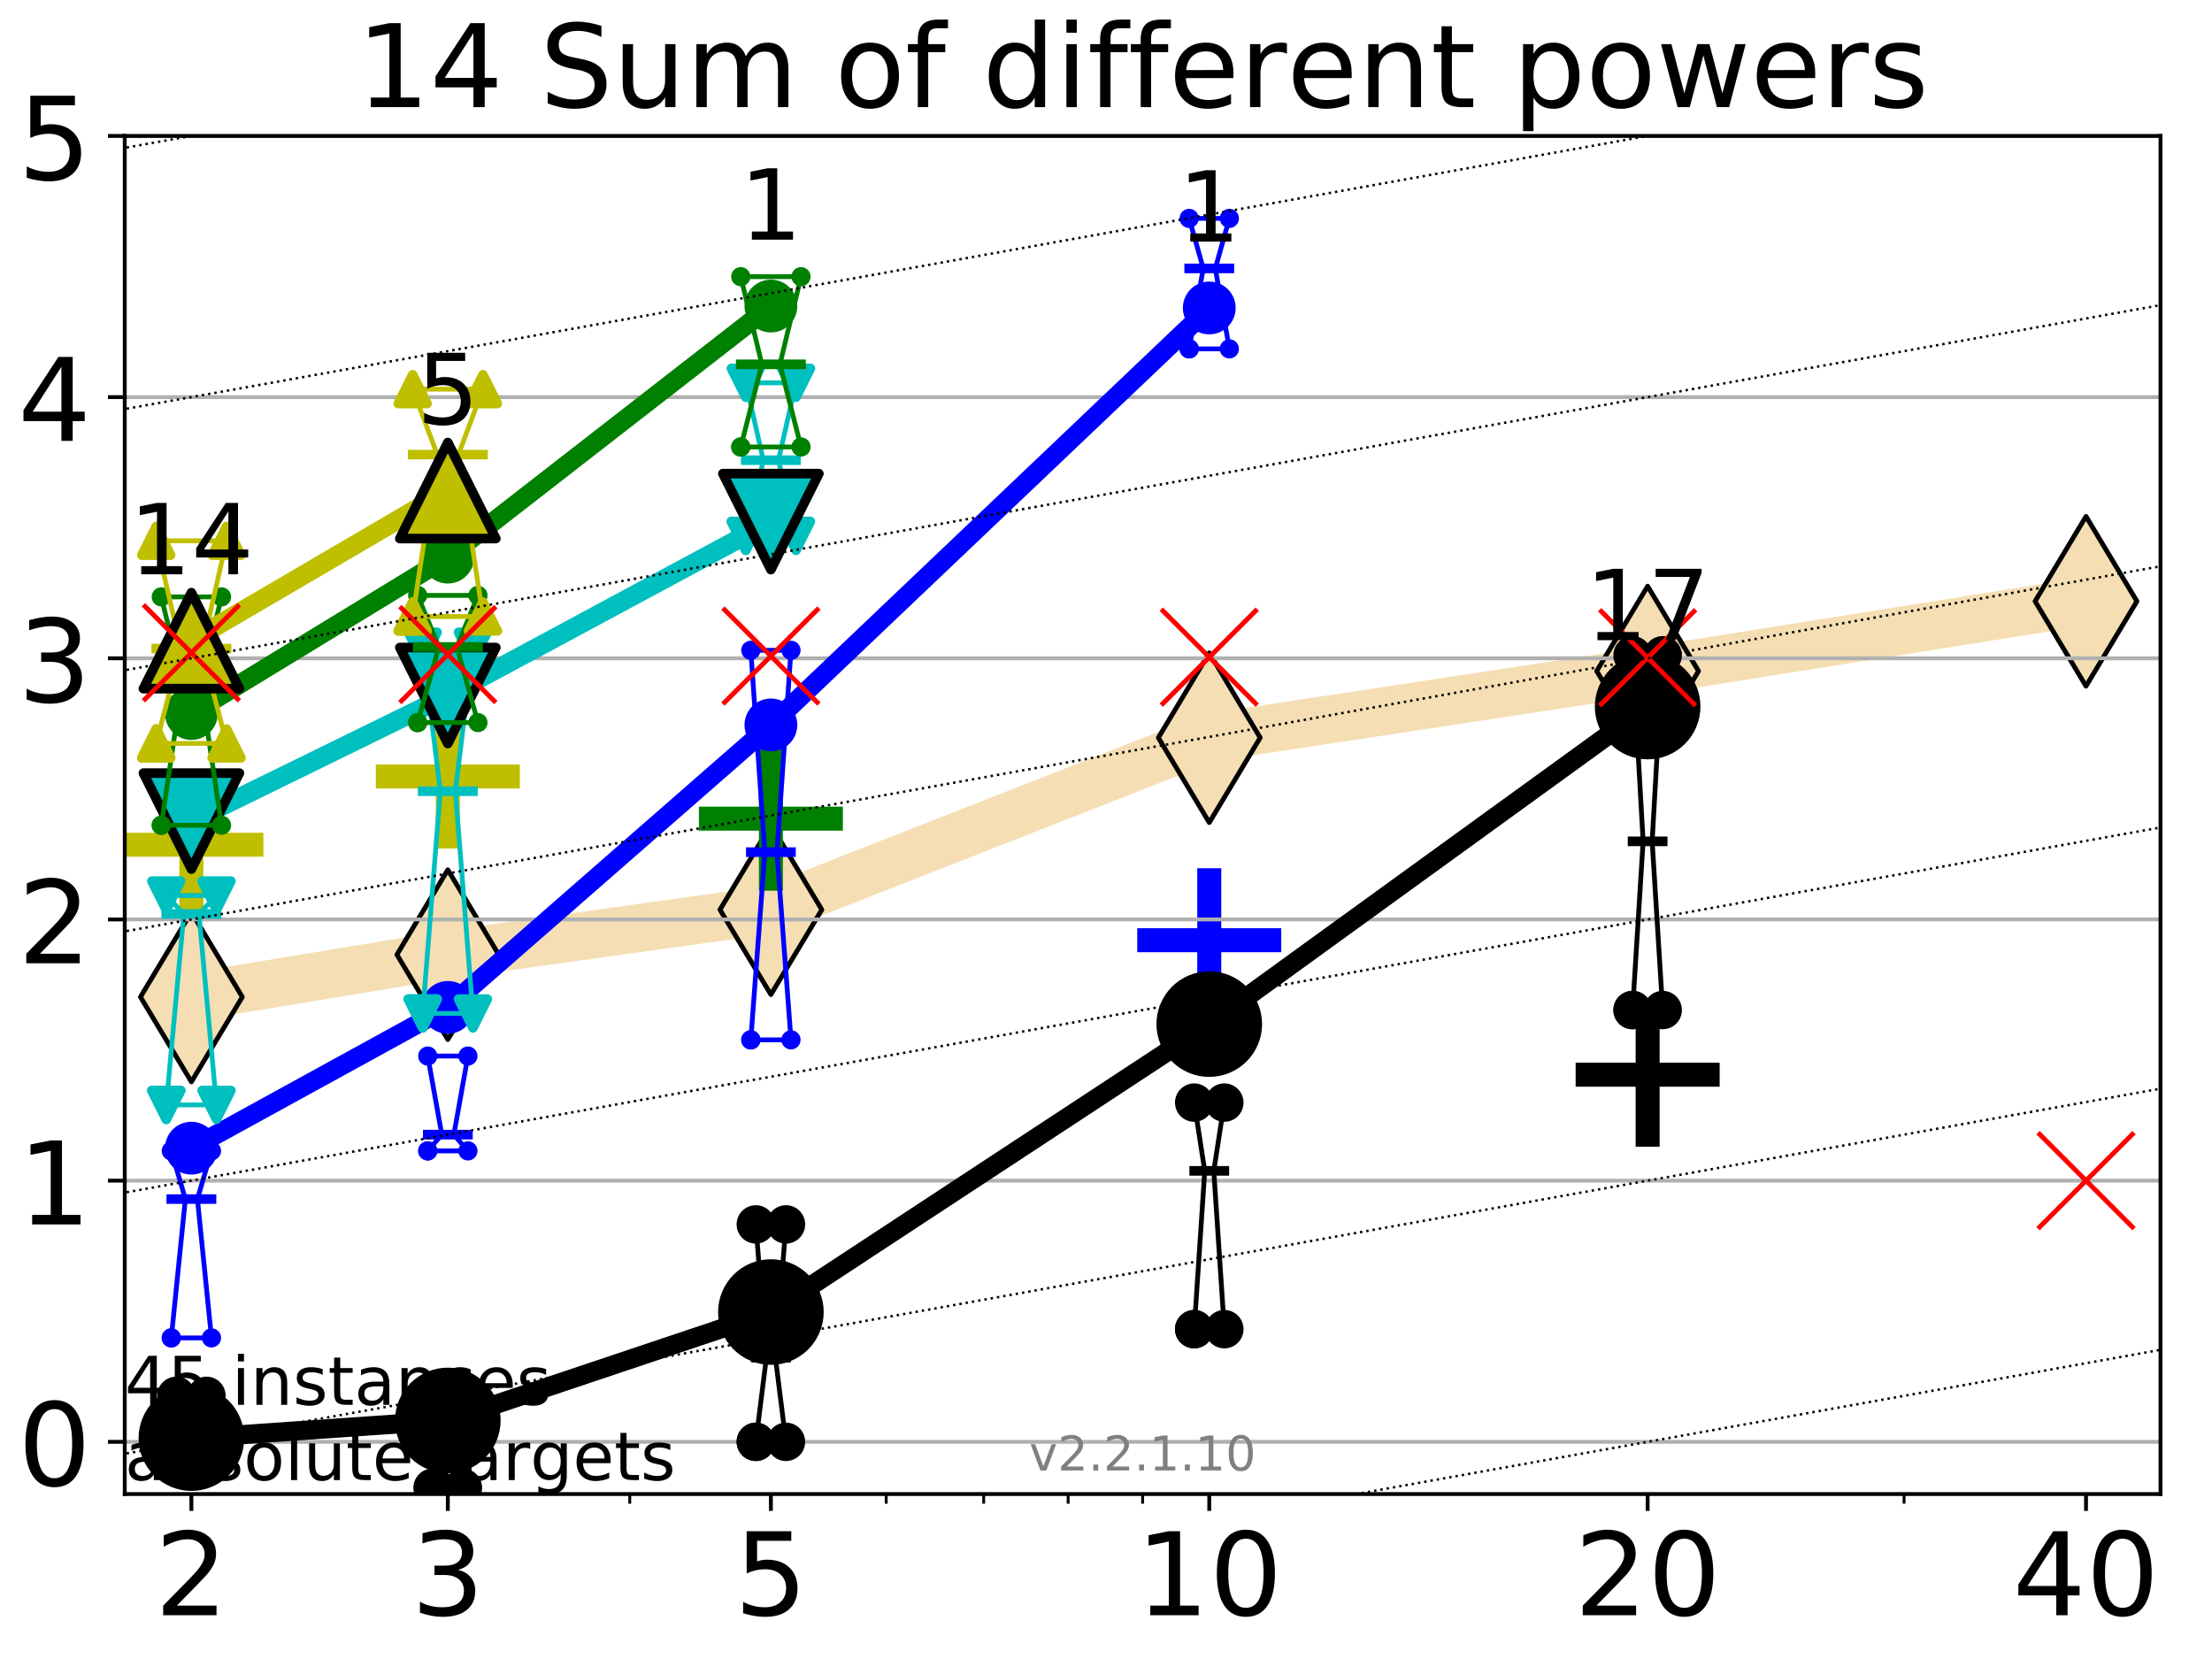 <?xml version="1.0" encoding="utf-8" standalone="no"?>
<!DOCTYPE svg PUBLIC "-//W3C//DTD SVG 1.1//EN"
  "http://www.w3.org/Graphics/SVG/1.1/DTD/svg11.dtd">
<!-- Created with matplotlib (http://matplotlib.org/) -->
<svg height="345.6pt" version="1.1" viewBox="0 0 460.8 345.6" width="460.8pt" xmlns="http://www.w3.org/2000/svg" xmlns:xlink="http://www.w3.org/1999/xlink">
 <defs>
  <style type="text/css">
*{stroke-linecap:butt;stroke-linejoin:round;}
  </style>
 </defs>
 <g id="figure_1">
  <g id="patch_1">
   <path d="M 0 345.6 
L 460.8 345.6 
L 460.8 0 
L 0 0 
z
" style="fill:#ffffff;"/>
  </g>
  <g id="axes_1">
   <g id="patch_2">
    <path d="M 25.99 311.24 
L 450.072 311.24 
L 450.072 28.32 
L 25.99 28.32 
z
" style="fill:#ffffff;"/>
   </g>
   <g id="line2d_1">
    <path clip-path="url(#p49b277b041)" d="M 39.871 207.686 
L 93.29 198.872 
L 160.591 189.507 
L 251.912 153.675 
L 343.233 139.796 
L 434.554 125.256 
" style="fill:none;stroke:#f5deb3;stroke-linecap:square;stroke-width:10;"/>
    <defs>
     <path d="M -0 17.678 
L 10.607 0 
L 0 -17.678 
L -10.607 -0 
z
" id="med2157c5fc" style="stroke:#000000;stroke-linejoin:miter;"/>
    </defs>
    <g clip-path="url(#p49b277b041)">
     <use style="fill:#f5deb3;stroke:#000000;stroke-linejoin:miter;" x="39.871" xlink:href="#med2157c5fc" y="207.686"/>
     <use style="fill:#f5deb3;stroke:#000000;stroke-linejoin:miter;" x="93.29" xlink:href="#med2157c5fc" y="198.872"/>
     <use style="fill:#f5deb3;stroke:#000000;stroke-linejoin:miter;" x="160.591" xlink:href="#med2157c5fc" y="189.507"/>
     <use style="fill:#f5deb3;stroke:#000000;stroke-linejoin:miter;" x="251.912" xlink:href="#med2157c5fc" y="153.675"/>
     <use style="fill:#f5deb3;stroke:#000000;stroke-linejoin:miter;" x="343.233" xlink:href="#med2157c5fc" y="139.796"/>
     <use style="fill:#f5deb3;stroke:#000000;stroke-linejoin:miter;" x="434.554" xlink:href="#med2157c5fc" y="125.256"/>
    </g>
   </g>
   <g id="line2d_2">
    <defs>
     <path d="M -15 0 
L 15 0 
M 0 15 
L 0 -15 
" id="m8bdb45be44" style="stroke:#bfbf00;stroke-width:5;"/>
    </defs>
    <g clip-path="url(#p49b277b041)">
     <use style="fill:#bfbf00;stroke:#bfbf00;stroke-width:5;" x="93.29" xlink:href="#m8bdb45be44" y="161.762"/>
    </g>
   </g>
   <g id="line2d_3">
    <defs>
     <path d="M -15 0 
L 15 0 
M 0 15 
L 0 -15 
" id="m660e5cc917" style="stroke:#0000ff;stroke-width:5;"/>
    </defs>
    <g clip-path="url(#p49b277b041)">
     <use style="fill:#0000ff;stroke:#0000ff;stroke-width:5;" x="251.912" xlink:href="#m660e5cc917" y="195.861"/>
    </g>
   </g>
   <g id="line2d_4">
    <g clip-path="url(#p49b277b041)">
     <use style="fill:#bfbf00;stroke:#bfbf00;stroke-width:5;" x="39.871" xlink:href="#m8bdb45be44" y="175.976"/>
    </g>
   </g>
   <g id="line2d_5">
    <defs>
     <path d="M -15 0 
L 15 0 
M 0 15 
L 0 -15 
" id="m9ed54666a0" style="stroke:#000000;stroke-width:5;"/>
    </defs>
    <g clip-path="url(#p49b277b041)">
     <use style="stroke:#000000;stroke-width:5;" x="343.233" xlink:href="#m9ed54666a0" y="223.878"/>
    </g>
   </g>
   <g id="line2d_6">
    <defs>
     <path d="M -15 0 
L 15 0 
M 0 15 
L 0 -15 
" id="mc0b69647bc" style="stroke:#008000;stroke-width:5;"/>
    </defs>
    <g clip-path="url(#p49b277b041)">
     <use style="fill:#008000;stroke:#008000;stroke-width:5;" x="160.591" xlink:href="#mc0b69647bc" y="170.544"/>
    </g>
   </g>
   <g id="matplotlib.axis_1">
    <g id="xtick_1">
     <g id="line2d_7">
      <defs>
       <path d="M 0 0 
L 0 3.5 
" id="m0cbe04461c" style="stroke:#000000;stroke-width:0.8;"/>
      </defs>
      <g>
       <use style="stroke:#000000;stroke-width:0.8;" x="39.871" xlink:href="#m0cbe04461c" y="311.24"/>
      </g>
     </g>
     <g id="text_1">
      <!-- 2 -->
      <defs>
       <path d="M 19.188 8.297 
L 53.609 8.297 
L 53.609 0 
L 7.328 0 
L 7.328 8.297 
Q 12.938 14.109 22.625 23.891 
Q 32.328 33.688 34.812 36.531 
Q 39.547 41.844 41.422 45.531 
Q 43.312 49.219 43.312 52.781 
Q 43.312 58.594 39.234 62.25 
Q 35.156 65.922 28.609 65.922 
Q 23.969 65.922 18.812 64.312 
Q 13.672 62.703 7.812 59.422 
L 7.812 69.391 
Q 13.766 71.781 18.938 73 
Q 24.125 74.219 28.422 74.219 
Q 39.75 74.219 46.484 68.547 
Q 53.219 62.891 53.219 53.422 
Q 53.219 48.922 51.531 44.891 
Q 49.859 40.875 45.406 35.406 
Q 44.188 33.984 37.641 27.219 
Q 31.109 20.453 19.188 8.297 
z
" id="DejaVuSans-32"/>
      </defs>
      <g transform="translate(32.236 336.476)scale(0.24 -0.24)">
       <use xlink:href="#DejaVuSans-32"/>
      </g>
     </g>
    </g>
    <g id="xtick_2">
     <g id="line2d_8">
      <g>
       <use style="stroke:#000000;stroke-width:0.8;" x="93.29" xlink:href="#m0cbe04461c" y="311.24"/>
      </g>
     </g>
     <g id="text_2">
      <!-- 3 -->
      <defs>
       <path d="M 40.578 39.312 
Q 47.656 37.797 51.625 33 
Q 55.609 28.219 55.609 21.188 
Q 55.609 10.406 48.188 4.484 
Q 40.766 -1.422 27.094 -1.422 
Q 22.516 -1.422 17.656 -0.516 
Q 12.797 0.391 7.625 2.203 
L 7.625 11.719 
Q 11.719 9.328 16.594 8.109 
Q 21.484 6.891 26.812 6.891 
Q 36.078 6.891 40.938 10.547 
Q 45.797 14.203 45.797 21.188 
Q 45.797 27.641 41.281 31.266 
Q 36.766 34.906 28.719 34.906 
L 20.219 34.906 
L 20.219 43.016 
L 29.109 43.016 
Q 36.375 43.016 40.234 45.922 
Q 44.094 48.828 44.094 54.297 
Q 44.094 59.906 40.109 62.906 
Q 36.141 65.922 28.719 65.922 
Q 24.656 65.922 20.016 65.031 
Q 15.375 64.156 9.812 62.312 
L 9.812 71.094 
Q 15.438 72.656 20.344 73.438 
Q 25.25 74.219 29.594 74.219 
Q 40.828 74.219 47.359 69.109 
Q 53.906 64.016 53.906 55.328 
Q 53.906 49.266 50.438 45.094 
Q 46.969 40.922 40.578 39.312 
z
" id="DejaVuSans-33"/>
      </defs>
      <g transform="translate(85.656 336.476)scale(0.24 -0.24)">
       <use xlink:href="#DejaVuSans-33"/>
      </g>
     </g>
    </g>
    <g id="xtick_3">
     <g id="line2d_9">
      <g>
       <use style="stroke:#000000;stroke-width:0.8;" x="160.591" xlink:href="#m0cbe04461c" y="311.24"/>
      </g>
     </g>
     <g id="text_3">
      <!-- 5 -->
      <defs>
       <path d="M 10.797 72.906 
L 49.516 72.906 
L 49.516 64.594 
L 19.828 64.594 
L 19.828 46.734 
Q 21.969 47.469 24.109 47.828 
Q 26.266 48.188 28.422 48.188 
Q 40.625 48.188 47.75 41.5 
Q 54.891 34.812 54.891 23.391 
Q 54.891 11.625 47.562 5.094 
Q 40.234 -1.422 26.906 -1.422 
Q 22.312 -1.422 17.547 -0.641 
Q 12.797 0.141 7.719 1.703 
L 7.719 11.625 
Q 12.109 9.234 16.797 8.062 
Q 21.484 6.891 26.703 6.891 
Q 35.156 6.891 40.078 11.328 
Q 45.016 15.766 45.016 23.391 
Q 45.016 31 40.078 35.438 
Q 35.156 39.891 26.703 39.891 
Q 22.75 39.891 18.812 39.016 
Q 14.891 38.141 10.797 36.281 
z
" id="DejaVuSans-35"/>
      </defs>
      <g transform="translate(152.956 336.476)scale(0.24 -0.24)">
       <use xlink:href="#DejaVuSans-35"/>
      </g>
     </g>
    </g>
    <g id="xtick_4">
     <g id="line2d_10">
      <g>
       <use style="stroke:#000000;stroke-width:0.8;" x="251.912" xlink:href="#m0cbe04461c" y="311.24"/>
      </g>
     </g>
     <g id="text_4">
      <!-- 10 -->
      <defs>
       <path d="M 12.406 8.297 
L 28.516 8.297 
L 28.516 63.922 
L 10.984 60.406 
L 10.984 69.391 
L 28.422 72.906 
L 38.281 72.906 
L 38.281 8.297 
L 54.391 8.297 
L 54.391 0 
L 12.406 0 
z
" id="DejaVuSans-31"/>
       <path d="M 31.781 66.406 
Q 24.172 66.406 20.328 58.906 
Q 16.5 51.422 16.5 36.375 
Q 16.5 21.391 20.328 13.891 
Q 24.172 6.391 31.781 6.391 
Q 39.453 6.391 43.281 13.891 
Q 47.125 21.391 47.125 36.375 
Q 47.125 51.422 43.281 58.906 
Q 39.453 66.406 31.781 66.406 
z
M 31.781 74.219 
Q 44.047 74.219 50.516 64.516 
Q 56.984 54.828 56.984 36.375 
Q 56.984 17.969 50.516 8.266 
Q 44.047 -1.422 31.781 -1.422 
Q 19.531 -1.422 13.062 8.266 
Q 6.594 17.969 6.594 36.375 
Q 6.594 54.828 13.062 64.516 
Q 19.531 74.219 31.781 74.219 
z
" id="DejaVuSans-30"/>
      </defs>
      <g transform="translate(236.642 336.476)scale(0.24 -0.24)">
       <use xlink:href="#DejaVuSans-31"/>
       <use x="63.623" xlink:href="#DejaVuSans-30"/>
      </g>
     </g>
    </g>
    <g id="xtick_5">
     <g id="line2d_11">
      <g>
       <use style="stroke:#000000;stroke-width:0.8;" x="343.233" xlink:href="#m0cbe04461c" y="311.24"/>
      </g>
     </g>
     <g id="text_5">
      <!-- 20 -->
      <g transform="translate(327.963 336.476)scale(0.24 -0.24)">
       <use xlink:href="#DejaVuSans-32"/>
       <use x="63.623" xlink:href="#DejaVuSans-30"/>
      </g>
     </g>
    </g>
    <g id="xtick_6">
     <g id="line2d_12">
      <g>
       <use style="stroke:#000000;stroke-width:0.8;" x="434.554" xlink:href="#m0cbe04461c" y="311.24"/>
      </g>
     </g>
     <g id="text_6">
      <!-- 40 -->
      <defs>
       <path d="M 37.797 64.312 
L 12.891 25.391 
L 37.797 25.391 
z
M 35.203 72.906 
L 47.609 72.906 
L 47.609 25.391 
L 58.016 25.391 
L 58.016 17.188 
L 47.609 17.188 
L 47.609 0 
L 37.797 0 
L 37.797 17.188 
L 4.891 17.188 
L 4.891 26.703 
z
" id="DejaVuSans-34"/>
      </defs>
      <g transform="translate(419.284 336.476)scale(0.24 -0.24)">
       <use xlink:href="#DejaVuSans-34"/>
       <use x="63.623" xlink:href="#DejaVuSans-30"/>
      </g>
     </g>
    </g>
    <g id="xtick_7">
     <g id="line2d_13">
      <defs>
       <path d="M 0 0 
L 0 2 
" id="mf198c85d4b" style="stroke:#000000;stroke-width:0.6;"/>
      </defs>
      <g>
       <use style="stroke:#000000;stroke-width:0.6;" x="39.871" xlink:href="#mf198c85d4b" y="311.24"/>
      </g>
     </g>
    </g>
    <g id="xtick_8">
     <g id="line2d_14">
      <g>
       <use style="stroke:#000000;stroke-width:0.6;" x="93.29" xlink:href="#mf198c85d4b" y="311.24"/>
      </g>
     </g>
    </g>
    <g id="xtick_9">
     <g id="line2d_15">
      <g>
       <use style="stroke:#000000;stroke-width:0.6;" x="131.192" xlink:href="#mf198c85d4b" y="311.24"/>
      </g>
     </g>
    </g>
    <g id="xtick_10">
     <g id="line2d_16">
      <g>
       <use style="stroke:#000000;stroke-width:0.6;" x="160.591" xlink:href="#mf198c85d4b" y="311.24"/>
      </g>
     </g>
    </g>
    <g id="xtick_11">
     <g id="line2d_17">
      <g>
       <use style="stroke:#000000;stroke-width:0.6;" x="184.612" xlink:href="#mf198c85d4b" y="311.24"/>
      </g>
     </g>
    </g>
    <g id="xtick_12">
     <g id="line2d_18">
      <g>
       <use style="stroke:#000000;stroke-width:0.6;" x="204.921" xlink:href="#mf198c85d4b" y="311.24"/>
      </g>
     </g>
    </g>
    <g id="xtick_13">
     <g id="line2d_19">
      <g>
       <use style="stroke:#000000;stroke-width:0.6;" x="222.513" xlink:href="#mf198c85d4b" y="311.24"/>
      </g>
     </g>
    </g>
    <g id="xtick_14">
     <g id="line2d_20">
      <g>
       <use style="stroke:#000000;stroke-width:0.6;" x="238.031" xlink:href="#mf198c85d4b" y="311.24"/>
      </g>
     </g>
    </g>
    <g id="xtick_15">
     <g id="line2d_21">
      <g>
       <use style="stroke:#000000;stroke-width:0.6;" x="343.233" xlink:href="#mf198c85d4b" y="311.24"/>
      </g>
     </g>
    </g>
    <g id="xtick_16">
     <g id="line2d_22">
      <g>
       <use style="stroke:#000000;stroke-width:0.6;" x="396.653" xlink:href="#mf198c85d4b" y="311.24"/>
      </g>
     </g>
    </g>
    <g id="xtick_17">
     <g id="line2d_23">
      <g>
       <use style="stroke:#000000;stroke-width:0.6;" x="434.554" xlink:href="#mf198c85d4b" y="311.24"/>
      </g>
     </g>
    </g>
   </g>
   <g id="matplotlib.axis_2">
    <g id="ytick_1">
     <g id="line2d_24">
      <path clip-path="url(#p49b277b041)" d="M 25.99 300.358 
L 450.072 300.358 
" style="fill:none;stroke:#b0b0b0;stroke-linecap:square;stroke-width:0.8;"/>
     </g>
     <g id="line2d_25">
      <defs>
       <path d="M 0 0 
L -3.5 0 
" id="m1927efc7cc" style="stroke:#000000;stroke-width:0.8;"/>
      </defs>
      <g>
       <use style="stroke:#000000;stroke-width:0.8;" x="25.99" xlink:href="#m1927efc7cc" y="300.358"/>
      </g>
     </g>
     <g id="text_7">
      <!-- 0 -->
      <g transform="translate(3.72 309.477)scale(0.24 -0.24)">
       <use xlink:href="#DejaVuSans-30"/>
      </g>
     </g>
    </g>
    <g id="ytick_2">
     <g id="line2d_26">
      <path clip-path="url(#p49b277b041)" d="M 25.99 245.951 
L 450.072 245.951 
" style="fill:none;stroke:#b0b0b0;stroke-linecap:square;stroke-width:0.8;"/>
     </g>
     <g id="line2d_27">
      <g>
       <use style="stroke:#000000;stroke-width:0.8;" x="25.99" xlink:href="#m1927efc7cc" y="245.951"/>
      </g>
     </g>
     <g id="text_8">
      <!-- 1 -->
      <g transform="translate(3.72 255.069)scale(0.24 -0.24)">
       <use xlink:href="#DejaVuSans-31"/>
      </g>
     </g>
    </g>
    <g id="ytick_3">
     <g id="line2d_28">
      <path clip-path="url(#p49b277b041)" d="M 25.99 191.543 
L 450.072 191.543 
" style="fill:none;stroke:#b0b0b0;stroke-linecap:square;stroke-width:0.8;"/>
     </g>
     <g id="line2d_29">
      <g>
       <use style="stroke:#000000;stroke-width:0.8;" x="25.99" xlink:href="#m1927efc7cc" y="191.543"/>
      </g>
     </g>
     <g id="text_9">
      <!-- 2 -->
      <g transform="translate(3.72 200.661)scale(0.24 -0.24)">
       <use xlink:href="#DejaVuSans-32"/>
      </g>
     </g>
    </g>
    <g id="ytick_4">
     <g id="line2d_30">
      <path clip-path="url(#p49b277b041)" d="M 25.99 137.135 
L 450.072 137.135 
" style="fill:none;stroke:#b0b0b0;stroke-linecap:square;stroke-width:0.8;"/>
     </g>
     <g id="line2d_31">
      <g>
       <use style="stroke:#000000;stroke-width:0.8;" x="25.99" xlink:href="#m1927efc7cc" y="137.135"/>
      </g>
     </g>
     <g id="text_10">
      <!-- 3 -->
      <g transform="translate(3.72 146.254)scale(0.24 -0.24)">
       <use xlink:href="#DejaVuSans-33"/>
      </g>
     </g>
    </g>
    <g id="ytick_5">
     <g id="line2d_32">
      <path clip-path="url(#p49b277b041)" d="M 25.99 82.728 
L 450.072 82.728 
" style="fill:none;stroke:#b0b0b0;stroke-linecap:square;stroke-width:0.8;"/>
     </g>
     <g id="line2d_33">
      <g>
       <use style="stroke:#000000;stroke-width:0.8;" x="25.99" xlink:href="#m1927efc7cc" y="82.728"/>
      </g>
     </g>
     <g id="text_11">
      <!-- 4 -->
      <g transform="translate(3.72 91.846)scale(0.24 -0.24)">
       <use xlink:href="#DejaVuSans-34"/>
      </g>
     </g>
    </g>
    <g id="ytick_6">
     <g id="line2d_34">
      <path clip-path="url(#p49b277b041)" d="M 25.99 28.32 
L 450.072 28.32 
" style="fill:none;stroke:#b0b0b0;stroke-linecap:square;stroke-width:0.8;"/>
     </g>
     <g id="line2d_35">
      <g>
       <use style="stroke:#000000;stroke-width:0.8;" x="25.99" xlink:href="#m1927efc7cc" y="28.32"/>
      </g>
     </g>
     <g id="text_12">
      <!-- 5 -->
      <g transform="translate(3.72 37.438)scale(0.24 -0.24)">
       <use xlink:href="#DejaVuSans-35"/>
      </g>
     </g>
    </g>
   </g>
   <g id="line2d_36">
    <path clip-path="url(#p49b277b041)" d="M 36.732 300.358 
L 38.929 295.086 
L 36.732 290.778 
L 43.01 290.778 
L 40.813 295.086 
L 43.01 300.358 
L 36.732 300.358 
" style="fill:none;stroke:#000000;stroke-linecap:square;"/>
   </g>
   <g id="line2d_37">
    <path clip-path="url(#p49b277b041)" d="M 36.732 300.358 
L 43.01 300.358 
L 43.01 290.778 
L 36.732 290.778 
L 36.732 300.358 
" style="fill:none;"/>
    <defs>
     <path d="M 0 3 
C 0.796 3 1.559 2.684 2.121 2.121 
C 2.684 1.559 3 0.796 3 0 
C 3 -0.796 2.684 -1.559 2.121 -2.121 
C 1.559 -2.684 0.796 -3 0 -3 
C -0.796 -3 -1.559 -2.684 -2.121 -2.121 
C -2.684 -1.559 -3 -0.796 -3 0 
C -3 0.796 -2.684 1.559 -2.121 2.121 
C -1.559 2.684 -0.796 3 0 3 
z
" id="m4a2380a3bd" style="stroke:#000000;stroke-width:2;"/>
    </defs>
    <g clip-path="url(#p49b277b041)">
     <use style="stroke:#000000;stroke-width:2;" x="36.732" xlink:href="#m4a2380a3bd" y="300.358"/>
     <use style="stroke:#000000;stroke-width:2;" x="43.01" xlink:href="#m4a2380a3bd" y="300.358"/>
     <use style="stroke:#000000;stroke-width:2;" x="43.01" xlink:href="#m4a2380a3bd" y="290.778"/>
     <use style="stroke:#000000;stroke-width:2;" x="36.732" xlink:href="#m4a2380a3bd" y="290.778"/>
     <use style="stroke:#000000;stroke-width:2;" x="36.732" xlink:href="#m4a2380a3bd" y="300.358"/>
    </g>
   </g>
   <g id="line2d_38">
    <path clip-path="url(#p49b277b041)" d="M 36.732 295.086 
L 43.01 295.086 
" style="fill:none;stroke:#000000;stroke-linecap:square;stroke-width:2;"/>
   </g>
   <g id="line2d_39">
    <path clip-path="url(#p49b277b041)" d="M 90.151 309.939 
L 92.349 309.939 
L 90.151 300.358 
L 96.43 300.358 
L 94.232 309.939 
L 96.43 309.939 
L 90.151 309.939 
" style="fill:none;stroke:#000000;stroke-linecap:square;"/>
   </g>
   <g id="line2d_40">
    <path clip-path="url(#p49b277b041)" d="M 90.151 309.939 
L 96.43 309.939 
L 96.43 300.358 
L 90.151 300.358 
L 90.151 309.939 
" style="fill:none;"/>
    <g clip-path="url(#p49b277b041)">
     <use style="stroke:#000000;stroke-width:2;" x="90.151" xlink:href="#m4a2380a3bd" y="309.939"/>
     <use style="stroke:#000000;stroke-width:2;" x="96.43" xlink:href="#m4a2380a3bd" y="309.939"/>
     <use style="stroke:#000000;stroke-width:2;" x="96.43" xlink:href="#m4a2380a3bd" y="300.358"/>
     <use style="stroke:#000000;stroke-width:2;" x="90.151" xlink:href="#m4a2380a3bd" y="300.358"/>
     <use style="stroke:#000000;stroke-width:2;" x="90.151" xlink:href="#m4a2380a3bd" y="309.939"/>
    </g>
   </g>
   <g id="line2d_41">
    <path clip-path="url(#p49b277b041)" d="M 90.151 309.939 
L 96.43 309.939 
" style="fill:none;stroke:#000000;stroke-linecap:square;stroke-width:2;"/>
   </g>
   <g id="line2d_42">
    <path clip-path="url(#p49b277b041)" d="M 157.452 300.358 
L 159.649 282.827 
L 157.452 255.064 
L 163.73 255.064 
L 161.533 282.827 
L 163.73 300.358 
L 157.452 300.358 
" style="fill:none;stroke:#000000;stroke-linecap:square;"/>
   </g>
   <g id="line2d_43">
    <path clip-path="url(#p49b277b041)" d="M 157.452 300.358 
L 163.73 300.358 
L 163.73 255.064 
L 157.452 255.064 
L 157.452 300.358 
" style="fill:none;"/>
    <g clip-path="url(#p49b277b041)">
     <use style="stroke:#000000;stroke-width:2;" x="157.452" xlink:href="#m4a2380a3bd" y="300.358"/>
     <use style="stroke:#000000;stroke-width:2;" x="163.73" xlink:href="#m4a2380a3bd" y="300.358"/>
     <use style="stroke:#000000;stroke-width:2;" x="163.73" xlink:href="#m4a2380a3bd" y="255.064"/>
     <use style="stroke:#000000;stroke-width:2;" x="157.452" xlink:href="#m4a2380a3bd" y="255.064"/>
     <use style="stroke:#000000;stroke-width:2;" x="157.452" xlink:href="#m4a2380a3bd" y="300.358"/>
    </g>
   </g>
   <g id="line2d_44">
    <path clip-path="url(#p49b277b041)" d="M 157.452 282.827 
L 163.73 282.827 
" style="fill:none;stroke:#000000;stroke-linecap:square;stroke-width:2;"/>
   </g>
   <g id="line2d_45">
    <path clip-path="url(#p49b277b041)" d="M 248.773 276.889 
L 250.97 243.914 
L 248.773 229.691 
L 255.051 229.691 
L 252.854 243.914 
L 255.051 276.889 
L 248.773 276.889 
" style="fill:none;stroke:#000000;stroke-linecap:square;"/>
   </g>
   <g id="line2d_46">
    <path clip-path="url(#p49b277b041)" d="M 248.773 276.889 
L 255.051 276.889 
L 255.051 229.691 
L 248.773 229.691 
L 248.773 276.889 
" style="fill:none;"/>
    <g clip-path="url(#p49b277b041)">
     <use style="stroke:#000000;stroke-width:2;" x="248.773" xlink:href="#m4a2380a3bd" y="276.889"/>
     <use style="stroke:#000000;stroke-width:2;" x="255.051" xlink:href="#m4a2380a3bd" y="276.889"/>
     <use style="stroke:#000000;stroke-width:2;" x="255.051" xlink:href="#m4a2380a3bd" y="229.691"/>
     <use style="stroke:#000000;stroke-width:2;" x="248.773" xlink:href="#m4a2380a3bd" y="229.691"/>
     <use style="stroke:#000000;stroke-width:2;" x="248.773" xlink:href="#m4a2380a3bd" y="276.889"/>
    </g>
   </g>
   <g id="line2d_47">
    <path clip-path="url(#p49b277b041)" d="M 248.773 243.914 
L 255.051 243.914 
" style="fill:none;stroke:#000000;stroke-linecap:square;stroke-width:2;"/>
   </g>
   <g id="line2d_48">
    <path clip-path="url(#p49b277b041)" d="M 340.094 210.411 
L 342.291 175.274 
L 340.094 136.505 
L 346.372 136.505 
L 344.175 175.274 
L 346.372 210.411 
L 340.094 210.411 
" style="fill:none;stroke:#000000;stroke-linecap:square;"/>
   </g>
   <g id="line2d_49">
    <path clip-path="url(#p49b277b041)" d="M 340.094 210.411 
L 346.372 210.411 
L 346.372 136.505 
L 340.094 136.505 
L 340.094 210.411 
" style="fill:none;"/>
    <g clip-path="url(#p49b277b041)">
     <use style="stroke:#000000;stroke-width:2;" x="340.094" xlink:href="#m4a2380a3bd" y="210.411"/>
     <use style="stroke:#000000;stroke-width:2;" x="346.372" xlink:href="#m4a2380a3bd" y="210.411"/>
     <use style="stroke:#000000;stroke-width:2;" x="346.372" xlink:href="#m4a2380a3bd" y="136.505"/>
     <use style="stroke:#000000;stroke-width:2;" x="340.094" xlink:href="#m4a2380a3bd" y="136.505"/>
     <use style="stroke:#000000;stroke-width:2;" x="340.094" xlink:href="#m4a2380a3bd" y="210.411"/>
    </g>
   </g>
   <g id="line2d_50">
    <path clip-path="url(#p49b277b041)" d="M 340.094 175.274 
L 346.372 175.274 
" style="fill:none;stroke:#000000;stroke-linecap:square;stroke-width:2;"/>
   </g>
   <g id="line2d_51">
    <path clip-path="url(#p49b277b041)" d="M 39.871 299.584 
L 93.29 295.905 
" style="fill:none;stroke:#000000;stroke-linecap:square;stroke-width:4;"/>
   </g>
   <g id="line2d_52">
    <path clip-path="url(#p49b277b041)" d="M 93.29 295.905 
L 160.591 273.325 
" style="fill:none;stroke:#000000;stroke-linecap:square;stroke-width:4;"/>
   </g>
   <g id="line2d_53">
    <path clip-path="url(#p49b277b041)" d="M 160.591 273.325 
L 251.912 213.339 
" style="fill:none;stroke:#000000;stroke-linecap:square;stroke-width:4;"/>
   </g>
   <g id="line2d_54">
    <path clip-path="url(#p49b277b041)" d="M 251.912 213.339 
L 343.233 147.187 
" style="fill:none;stroke:#000000;stroke-linecap:square;stroke-width:4;"/>
   </g>
   <g id="line2d_55">
    <path clip-path="url(#p49b277b041)" d="M 39.871 299.584 
L 93.29 295.905 
L 160.591 273.325 
L 251.912 213.339 
L 343.233 147.187 
" style="fill:none;"/>
    <defs>
     <path d="M 0 10 
C 2.652 10 5.196 8.946 7.071 7.071 
C 8.946 5.196 10 2.652 10 0 
C 10 -2.652 8.946 -5.196 7.071 -7.071 
C 5.196 -8.946 2.652 -10 0 -10 
C -2.652 -10 -5.196 -8.946 -7.071 -7.071 
C -8.946 -5.196 -10 -2.652 -10 0 
C -10 2.652 -8.946 5.196 -7.071 7.071 
C -5.196 8.946 -2.652 10 0 10 
z
" id="me587bd007b" style="stroke:#000000;stroke-width:2;"/>
    </defs>
    <g clip-path="url(#p49b277b041)">
     <use style="stroke:#000000;stroke-width:2;" x="39.871" xlink:href="#me587bd007b" y="299.584"/>
     <use style="stroke:#000000;stroke-width:2;" x="93.29" xlink:href="#me587bd007b" y="295.905"/>
     <use style="stroke:#000000;stroke-width:2;" x="160.591" xlink:href="#me587bd007b" y="273.325"/>
     <use style="stroke:#000000;stroke-width:2;" x="251.912" xlink:href="#me587bd007b" y="213.339"/>
     <use style="stroke:#000000;stroke-width:2;" x="343.233" xlink:href="#me587bd007b" y="147.187"/>
    </g>
   </g>
   <g id="line2d_56">
    <path clip-path="url(#p49b277b041)" d="M 35.685 278.707 
L 38.615 249.791 
L 35.685 239.751 
L 44.057 239.751 
L 41.127 249.791 
L 44.057 278.707 
L 35.685 278.707 
" style="fill:none;stroke:#0000ff;stroke-linecap:square;"/>
   </g>
   <g id="line2d_57">
    <path clip-path="url(#p49b277b041)" d="M 35.685 278.707 
L 44.057 278.707 
L 44.057 239.751 
L 35.685 239.751 
L 35.685 278.707 
" style="fill:none;"/>
    <defs>
     <path d="M 0 1.5 
C 0.398 1.5 0.779 1.342 1.061 1.061 
C 1.342 0.779 1.5 0.398 1.5 0 
C 1.5 -0.398 1.342 -0.779 1.061 -1.061 
C 0.779 -1.342 0.398 -1.5 0 -1.5 
C -0.398 -1.5 -0.779 -1.342 -1.061 -1.061 
C -1.342 -0.779 -1.5 -0.398 -1.5 0 
C -1.5 0.398 -1.342 0.779 -1.061 1.061 
C -0.779 1.342 -0.398 1.5 0 1.5 
z
" id="mff0784aeb6" style="stroke:#0000ff;"/>
    </defs>
    <g clip-path="url(#p49b277b041)">
     <use style="fill:#0000ff;stroke:#0000ff;" x="35.685" xlink:href="#mff0784aeb6" y="278.707"/>
     <use style="fill:#0000ff;stroke:#0000ff;" x="44.057" xlink:href="#mff0784aeb6" y="278.707"/>
     <use style="fill:#0000ff;stroke:#0000ff;" x="44.057" xlink:href="#mff0784aeb6" y="239.751"/>
     <use style="fill:#0000ff;stroke:#0000ff;" x="35.685" xlink:href="#mff0784aeb6" y="239.751"/>
     <use style="fill:#0000ff;stroke:#0000ff;" x="35.685" xlink:href="#mff0784aeb6" y="278.707"/>
    </g>
   </g>
   <g id="line2d_58">
    <path clip-path="url(#p49b277b041)" d="M 35.685 249.791 
L 44.057 249.791 
" style="fill:none;stroke:#0000ff;stroke-linecap:square;stroke-width:2;"/>
   </g>
   <g id="line2d_59">
    <path clip-path="url(#p49b277b041)" d="M 89.105 239.751 
L 92.035 236.37 
L 89.105 219.992 
L 97.476 219.992 
L 94.546 236.37 
L 97.476 239.751 
L 89.105 239.751 
" style="fill:none;stroke:#0000ff;stroke-linecap:square;"/>
   </g>
   <g id="line2d_60">
    <path clip-path="url(#p49b277b041)" d="M 89.105 239.751 
L 97.476 239.751 
L 97.476 219.992 
L 89.105 219.992 
L 89.105 239.751 
" style="fill:none;"/>
    <g clip-path="url(#p49b277b041)">
     <use style="fill:#0000ff;stroke:#0000ff;" x="89.105" xlink:href="#mff0784aeb6" y="239.751"/>
     <use style="fill:#0000ff;stroke:#0000ff;" x="97.476" xlink:href="#mff0784aeb6" y="239.751"/>
     <use style="fill:#0000ff;stroke:#0000ff;" x="97.476" xlink:href="#mff0784aeb6" y="219.992"/>
     <use style="fill:#0000ff;stroke:#0000ff;" x="89.105" xlink:href="#mff0784aeb6" y="219.992"/>
     <use style="fill:#0000ff;stroke:#0000ff;" x="89.105" xlink:href="#mff0784aeb6" y="239.751"/>
    </g>
   </g>
   <g id="line2d_61">
    <path clip-path="url(#p49b277b041)" d="M 89.105 236.37 
L 97.476 236.37 
" style="fill:none;stroke:#0000ff;stroke-linecap:square;stroke-width:2;"/>
   </g>
   <g id="line2d_62">
    <path clip-path="url(#p49b277b041)" d="M 156.405 216.621 
L 159.335 177.523 
L 156.405 135.466 
L 164.777 135.466 
L 161.847 177.523 
L 164.777 216.621 
L 156.405 216.621 
" style="fill:none;stroke:#0000ff;stroke-linecap:square;"/>
   </g>
   <g id="line2d_63">
    <path clip-path="url(#p49b277b041)" d="M 156.405 216.621 
L 164.777 216.621 
L 164.777 135.466 
L 156.405 135.466 
L 156.405 216.621 
" style="fill:none;"/>
    <g clip-path="url(#p49b277b041)">
     <use style="fill:#0000ff;stroke:#0000ff;" x="156.405" xlink:href="#mff0784aeb6" y="216.621"/>
     <use style="fill:#0000ff;stroke:#0000ff;" x="164.777" xlink:href="#mff0784aeb6" y="216.621"/>
     <use style="fill:#0000ff;stroke:#0000ff;" x="164.777" xlink:href="#mff0784aeb6" y="135.466"/>
     <use style="fill:#0000ff;stroke:#0000ff;" x="156.405" xlink:href="#mff0784aeb6" y="135.466"/>
     <use style="fill:#0000ff;stroke:#0000ff;" x="156.405" xlink:href="#mff0784aeb6" y="216.621"/>
    </g>
   </g>
   <g id="line2d_64">
    <path clip-path="url(#p49b277b041)" d="M 156.405 177.523 
L 164.777 177.523 
" style="fill:none;stroke:#0000ff;stroke-linecap:square;stroke-width:2;"/>
   </g>
   <g id="line2d_65">
    <path clip-path="url(#p49b277b041)" d="M 247.726 72.674 
L 250.656 55.919 
L 247.726 45.497 
L 256.098 45.497 
L 253.168 55.919 
L 256.098 72.674 
L 247.726 72.674 
" style="fill:none;stroke:#0000ff;stroke-linecap:square;"/>
   </g>
   <g id="line2d_66">
    <path clip-path="url(#p49b277b041)" d="M 247.726 72.674 
L 256.098 72.674 
L 256.098 45.497 
L 247.726 45.497 
L 247.726 72.674 
" style="fill:none;"/>
    <g clip-path="url(#p49b277b041)">
     <use style="fill:#0000ff;stroke:#0000ff;" x="247.726" xlink:href="#mff0784aeb6" y="72.674"/>
     <use style="fill:#0000ff;stroke:#0000ff;" x="256.098" xlink:href="#mff0784aeb6" y="72.674"/>
     <use style="fill:#0000ff;stroke:#0000ff;" x="256.098" xlink:href="#mff0784aeb6" y="45.497"/>
     <use style="fill:#0000ff;stroke:#0000ff;" x="247.726" xlink:href="#mff0784aeb6" y="45.497"/>
     <use style="fill:#0000ff;stroke:#0000ff;" x="247.726" xlink:href="#mff0784aeb6" y="72.674"/>
    </g>
   </g>
   <g id="line2d_67">
    <path clip-path="url(#p49b277b041)" d="M 247.726 55.919 
L 256.098 55.919 
" style="fill:none;stroke:#0000ff;stroke-linecap:square;stroke-width:2;"/>
   </g>
   <g id="line2d_68">
    <path clip-path="url(#p49b277b041)" d="M 39.871 239.184 
L 93.29 209.857 
" style="fill:none;stroke:#0000ff;stroke-linecap:square;stroke-width:4;"/>
   </g>
   <g id="line2d_69">
    <path clip-path="url(#p49b277b041)" d="M 93.29 209.857 
L 160.591 151.019 
" style="fill:none;stroke:#0000ff;stroke-linecap:square;stroke-width:4;"/>
   </g>
   <g id="line2d_70">
    <path clip-path="url(#p49b277b041)" d="M 160.591 151.019 
L 251.912 64.153 
" style="fill:none;stroke:#0000ff;stroke-linecap:square;stroke-width:4;"/>
   </g>
   <g id="line2d_71">
    <path clip-path="url(#p49b277b041)" d="M 39.871 239.184 
L 93.29 209.857 
L 160.591 151.019 
L 251.912 64.153 
" style="fill:none;"/>
    <defs>
     <path d="M 0 5 
C 1.326 5 2.598 4.473 3.536 3.536 
C 4.473 2.598 5 1.326 5 0 
C 5 -1.326 4.473 -2.598 3.536 -3.536 
C 2.598 -4.473 1.326 -5 0 -5 
C -1.326 -5 -2.598 -4.473 -3.536 -3.536 
C -4.473 -2.598 -5 -1.326 -5 0 
C -5 1.326 -4.473 2.598 -3.536 3.536 
C -2.598 4.473 -1.326 5 0 5 
z
" id="m2ada6818ed" style="stroke:#0000ff;"/>
    </defs>
    <g clip-path="url(#p49b277b041)">
     <use style="fill:#0000ff;stroke:#0000ff;" x="39.871" xlink:href="#m2ada6818ed" y="239.184"/>
     <use style="fill:#0000ff;stroke:#0000ff;" x="93.29" xlink:href="#m2ada6818ed" y="209.857"/>
     <use style="fill:#0000ff;stroke:#0000ff;" x="160.591" xlink:href="#m2ada6818ed" y="151.019"/>
     <use style="fill:#0000ff;stroke:#0000ff;" x="251.912" xlink:href="#m2ada6818ed" y="64.153"/>
    </g>
   </g>
   <g id="line2d_72">
    <path clip-path="url(#p49b277b041)" d="M 34.639 230.171 
L 38.301 190.39 
L 34.639 186.556 
L 45.103 186.556 
L 41.441 190.39 
L 45.103 230.171 
L 34.639 230.171 
" style="fill:none;stroke:#00bfbf;stroke-linecap:square;"/>
   </g>
   <g id="line2d_73">
    <path clip-path="url(#p49b277b041)" d="M 34.639 230.171 
L 45.103 230.171 
L 45.103 186.556 
L 34.639 186.556 
L 34.639 230.171 
" style="fill:none;"/>
    <defs>
     <path d="M -0 3 
L 3 -3 
L -3 -3 
z
" id="mece206d2f4" style="stroke:#00bfbf;stroke-linejoin:miter;stroke-width:2;"/>
    </defs>
    <g clip-path="url(#p49b277b041)">
     <use style="fill:#00bfbf;stroke:#00bfbf;stroke-linejoin:miter;stroke-width:2;" x="34.639" xlink:href="#mece206d2f4" y="230.171"/>
     <use style="fill:#00bfbf;stroke:#00bfbf;stroke-linejoin:miter;stroke-width:2;" x="45.103" xlink:href="#mece206d2f4" y="230.171"/>
     <use style="fill:#00bfbf;stroke:#00bfbf;stroke-linejoin:miter;stroke-width:2;" x="45.103" xlink:href="#mece206d2f4" y="186.556"/>
     <use style="fill:#00bfbf;stroke:#00bfbf;stroke-linejoin:miter;stroke-width:2;" x="34.639" xlink:href="#mece206d2f4" y="186.556"/>
     <use style="fill:#00bfbf;stroke:#00bfbf;stroke-linejoin:miter;stroke-width:2;" x="34.639" xlink:href="#mece206d2f4" y="230.171"/>
    </g>
   </g>
   <g id="line2d_74">
    <path clip-path="url(#p49b277b041)" d="M 34.639 190.39 
L 45.103 190.39 
" style="fill:none;stroke:#00bfbf;stroke-linecap:square;stroke-width:2;"/>
   </g>
   <g id="line2d_75">
    <path clip-path="url(#p49b277b041)" d="M 88.058 211.122 
L 91.721 164.822 
L 88.058 134.719 
L 98.523 134.719 
L 94.86 164.822 
L 98.523 211.122 
L 88.058 211.122 
" style="fill:none;stroke:#00bfbf;stroke-linecap:square;"/>
   </g>
   <g id="line2d_76">
    <path clip-path="url(#p49b277b041)" d="M 88.058 211.122 
L 98.523 211.122 
L 98.523 134.719 
L 88.058 134.719 
L 88.058 211.122 
" style="fill:none;"/>
    <g clip-path="url(#p49b277b041)">
     <use style="fill:#00bfbf;stroke:#00bfbf;stroke-linejoin:miter;stroke-width:2;" x="88.058" xlink:href="#mece206d2f4" y="211.122"/>
     <use style="fill:#00bfbf;stroke:#00bfbf;stroke-linejoin:miter;stroke-width:2;" x="98.523" xlink:href="#mece206d2f4" y="211.122"/>
     <use style="fill:#00bfbf;stroke:#00bfbf;stroke-linejoin:miter;stroke-width:2;" x="98.523" xlink:href="#mece206d2f4" y="134.719"/>
     <use style="fill:#00bfbf;stroke:#00bfbf;stroke-linejoin:miter;stroke-width:2;" x="88.058" xlink:href="#mece206d2f4" y="134.719"/>
     <use style="fill:#00bfbf;stroke:#00bfbf;stroke-linejoin:miter;stroke-width:2;" x="88.058" xlink:href="#mece206d2f4" y="211.122"/>
    </g>
   </g>
   <g id="line2d_77">
    <path clip-path="url(#p49b277b041)" d="M 88.058 164.822 
L 98.523 164.822 
" style="fill:none;stroke:#00bfbf;stroke-linecap:square;stroke-width:2;"/>
   </g>
   <g id="line2d_78">
    <path clip-path="url(#p49b277b041)" d="M 155.359 111.628 
L 159.021 95.868 
L 155.359 79.748 
L 165.823 79.748 
L 162.161 95.868 
L 165.823 111.628 
L 155.359 111.628 
" style="fill:none;stroke:#00bfbf;stroke-linecap:square;"/>
   </g>
   <g id="line2d_79">
    <path clip-path="url(#p49b277b041)" d="M 155.359 111.628 
L 165.823 111.628 
L 165.823 79.748 
L 155.359 79.748 
L 155.359 111.628 
" style="fill:none;"/>
    <g clip-path="url(#p49b277b041)">
     <use style="fill:#00bfbf;stroke:#00bfbf;stroke-linejoin:miter;stroke-width:2;" x="155.359" xlink:href="#mece206d2f4" y="111.628"/>
     <use style="fill:#00bfbf;stroke:#00bfbf;stroke-linejoin:miter;stroke-width:2;" x="165.823" xlink:href="#mece206d2f4" y="111.628"/>
     <use style="fill:#00bfbf;stroke:#00bfbf;stroke-linejoin:miter;stroke-width:2;" x="165.823" xlink:href="#mece206d2f4" y="79.748"/>
     <use style="fill:#00bfbf;stroke:#00bfbf;stroke-linejoin:miter;stroke-width:2;" x="155.359" xlink:href="#mece206d2f4" y="79.748"/>
     <use style="fill:#00bfbf;stroke:#00bfbf;stroke-linejoin:miter;stroke-width:2;" x="155.359" xlink:href="#mece206d2f4" y="111.628"/>
    </g>
   </g>
   <g id="line2d_80">
    <path clip-path="url(#p49b277b041)" d="M 155.359 95.868 
L 165.823 95.868 
" style="fill:none;stroke:#00bfbf;stroke-linecap:square;stroke-width:2;"/>
   </g>
   <g id="line2d_81">
    <path clip-path="url(#p49b277b041)" d="M 39.871 171.052 
L 93.29 144.888 
" style="fill:none;stroke:#00bfbf;stroke-linecap:square;stroke-width:4;"/>
   </g>
   <g id="line2d_82">
    <path clip-path="url(#p49b277b041)" d="M 93.29 144.888 
L 160.591 108.664 
" style="fill:none;stroke:#00bfbf;stroke-linecap:square;stroke-width:4;"/>
   </g>
   <g id="line2d_83">
    <path clip-path="url(#p49b277b041)" d="M 39.871 171.052 
L 93.29 144.888 
L 160.591 108.664 
" style="fill:none;"/>
    <defs>
     <path d="M -0 10 
L 10 -10 
L -10 -10 
z
" id="m238edbe4c7" style="stroke:#000000;stroke-linejoin:miter;stroke-width:2;"/>
    </defs>
    <g clip-path="url(#p49b277b041)">
     <use style="fill:#00bfbf;stroke:#000000;stroke-linejoin:miter;stroke-width:2;" x="39.871" xlink:href="#m238edbe4c7" y="171.052"/>
     <use style="fill:#00bfbf;stroke:#000000;stroke-linejoin:miter;stroke-width:2;" x="93.29" xlink:href="#m238edbe4c7" y="144.888"/>
     <use style="fill:#00bfbf;stroke:#000000;stroke-linejoin:miter;stroke-width:2;" x="160.591" xlink:href="#m238edbe4c7" y="108.664"/>
    </g>
   </g>
   <g id="line2d_84">
    <path clip-path="url(#p49b277b041)" d="M 33.593 171.914 
L 37.988 142.312 
L 33.593 124.341 
L 46.15 124.341 
L 41.755 142.312 
L 46.15 171.914 
L 33.593 171.914 
" style="fill:none;stroke:#008000;stroke-linecap:square;"/>
   </g>
   <g id="line2d_85">
    <path clip-path="url(#p49b277b041)" d="M 33.593 171.914 
L 46.15 171.914 
L 46.15 124.341 
L 33.593 124.341 
L 33.593 171.914 
" style="fill:none;"/>
    <defs>
     <path d="M 0 1.5 
C 0.398 1.5 0.779 1.342 1.061 1.061 
C 1.342 0.779 1.5 0.398 1.5 0 
C 1.5 -0.398 1.342 -0.779 1.061 -1.061 
C 0.779 -1.342 0.398 -1.5 0 -1.5 
C -0.398 -1.5 -0.779 -1.342 -1.061 -1.061 
C -1.342 -0.779 -1.5 -0.398 -1.5 0 
C -1.5 0.398 -1.342 0.779 -1.061 1.061 
C -0.779 1.342 -0.398 1.5 0 1.5 
z
" id="m66685f51c8" style="stroke:#008000;"/>
    </defs>
    <g clip-path="url(#p49b277b041)">
     <use style="fill:#008000;stroke:#008000;" x="33.593" xlink:href="#m66685f51c8" y="171.914"/>
     <use style="fill:#008000;stroke:#008000;" x="46.15" xlink:href="#m66685f51c8" y="171.914"/>
     <use style="fill:#008000;stroke:#008000;" x="46.15" xlink:href="#m66685f51c8" y="124.341"/>
     <use style="fill:#008000;stroke:#008000;" x="33.593" xlink:href="#m66685f51c8" y="124.341"/>
     <use style="fill:#008000;stroke:#008000;" x="33.593" xlink:href="#m66685f51c8" y="171.914"/>
    </g>
   </g>
   <g id="line2d_86">
    <path clip-path="url(#p49b277b041)" d="M 33.593 142.312 
L 46.15 142.312 
" style="fill:none;stroke:#008000;stroke-linecap:square;stroke-width:2;"/>
   </g>
   <g id="line2d_87">
    <path clip-path="url(#p49b277b041)" d="M 87.012 150.528 
L 91.407 134.762 
L 87.012 124.034 
L 99.569 124.034 
L 95.174 134.762 
L 99.569 150.528 
L 87.012 150.528 
" style="fill:none;stroke:#008000;stroke-linecap:square;"/>
   </g>
   <g id="line2d_88">
    <path clip-path="url(#p49b277b041)" d="M 87.012 150.528 
L 99.569 150.528 
L 99.569 124.034 
L 87.012 124.034 
L 87.012 150.528 
" style="fill:none;"/>
    <g clip-path="url(#p49b277b041)">
     <use style="fill:#008000;stroke:#008000;" x="87.012" xlink:href="#m66685f51c8" y="150.528"/>
     <use style="fill:#008000;stroke:#008000;" x="99.569" xlink:href="#m66685f51c8" y="150.528"/>
     <use style="fill:#008000;stroke:#008000;" x="99.569" xlink:href="#m66685f51c8" y="124.034"/>
     <use style="fill:#008000;stroke:#008000;" x="87.012" xlink:href="#m66685f51c8" y="124.034"/>
     <use style="fill:#008000;stroke:#008000;" x="87.012" xlink:href="#m66685f51c8" y="150.528"/>
    </g>
   </g>
   <g id="line2d_89">
    <path clip-path="url(#p49b277b041)" d="M 87.012 134.762 
L 99.569 134.762 
" style="fill:none;stroke:#008000;stroke-linecap:square;stroke-width:2;"/>
   </g>
   <g id="line2d_90">
    <path clip-path="url(#p49b277b041)" d="M 154.313 93.114 
L 158.707 75.895 
L 154.313 57.632 
L 166.869 57.632 
L 162.475 75.895 
L 166.869 93.114 
L 154.313 93.114 
" style="fill:none;stroke:#008000;stroke-linecap:square;"/>
   </g>
   <g id="line2d_91">
    <path clip-path="url(#p49b277b041)" d="M 154.313 93.114 
L 166.869 93.114 
L 166.869 57.632 
L 154.313 57.632 
L 154.313 93.114 
" style="fill:none;"/>
    <g clip-path="url(#p49b277b041)">
     <use style="fill:#008000;stroke:#008000;" x="154.313" xlink:href="#m66685f51c8" y="93.114"/>
     <use style="fill:#008000;stroke:#008000;" x="166.869" xlink:href="#m66685f51c8" y="93.114"/>
     <use style="fill:#008000;stroke:#008000;" x="166.869" xlink:href="#m66685f51c8" y="57.632"/>
     <use style="fill:#008000;stroke:#008000;" x="154.313" xlink:href="#m66685f51c8" y="57.632"/>
     <use style="fill:#008000;stroke:#008000;" x="154.313" xlink:href="#m66685f51c8" y="93.114"/>
    </g>
   </g>
   <g id="line2d_92">
    <path clip-path="url(#p49b277b041)" d="M 154.313 75.895 
L 166.869 75.895 
" style="fill:none;stroke:#008000;stroke-linecap:square;stroke-width:2;"/>
   </g>
   <g id="line2d_93">
    <path clip-path="url(#p49b277b041)" d="M 39.871 148.637 
L 93.29 116.058 
" style="fill:none;stroke:#008000;stroke-linecap:square;stroke-width:4;"/>
   </g>
   <g id="line2d_94">
    <path clip-path="url(#p49b277b041)" d="M 93.29 116.058 
L 160.591 63.753 
" style="fill:none;stroke:#008000;stroke-linecap:square;stroke-width:4;"/>
   </g>
   <g id="line2d_95">
    <path clip-path="url(#p49b277b041)" d="M 39.871 148.637 
L 93.29 116.058 
L 160.591 63.753 
" style="fill:none;"/>
    <defs>
     <path d="M 0 5 
C 1.326 5 2.598 4.473 3.536 3.536 
C 4.473 2.598 5 1.326 5 0 
C 5 -1.326 4.473 -2.598 3.536 -3.536 
C 2.598 -4.473 1.326 -5 0 -5 
C -1.326 -5 -2.598 -4.473 -3.536 -3.536 
C -4.473 -2.598 -5 -1.326 -5 0 
C -5 1.326 -4.473 2.598 -3.536 3.536 
C -2.598 4.473 -1.326 5 0 5 
z
" id="ma14ce097d6" style="stroke:#008000;"/>
    </defs>
    <g clip-path="url(#p49b277b041)">
     <use style="fill:#008000;stroke:#008000;" x="39.871" xlink:href="#ma14ce097d6" y="148.637"/>
     <use style="fill:#008000;stroke:#008000;" x="93.29" xlink:href="#ma14ce097d6" y="116.058"/>
     <use style="fill:#008000;stroke:#008000;" x="160.591" xlink:href="#ma14ce097d6" y="63.753"/>
    </g>
   </g>
   <g id="line2d_96">
    <path clip-path="url(#p49b277b041)" d="M 32.546 154.875 
L 37.674 135.115 
L 32.546 112.655 
L 47.196 112.655 
L 42.069 135.115 
L 47.196 154.875 
L 32.546 154.875 
" style="fill:none;stroke:#bfbf00;stroke-linecap:square;"/>
   </g>
   <g id="line2d_97">
    <path clip-path="url(#p49b277b041)" d="M 32.546 154.875 
L 47.196 154.875 
L 47.196 112.655 
L 32.546 112.655 
L 32.546 154.875 
" style="fill:none;"/>
    <defs>
     <path d="M 0 -3 
L -3 3 
L 3 3 
z
" id="m5bff3f741f" style="stroke:#bfbf00;stroke-linejoin:miter;stroke-width:2;"/>
    </defs>
    <g clip-path="url(#p49b277b041)">
     <use style="fill:#bfbf00;stroke:#bfbf00;stroke-linejoin:miter;stroke-width:2;" x="32.546" xlink:href="#m5bff3f741f" y="154.875"/>
     <use style="fill:#bfbf00;stroke:#bfbf00;stroke-linejoin:miter;stroke-width:2;" x="47.196" xlink:href="#m5bff3f741f" y="154.875"/>
     <use style="fill:#bfbf00;stroke:#bfbf00;stroke-linejoin:miter;stroke-width:2;" x="47.196" xlink:href="#m5bff3f741f" y="112.655"/>
     <use style="fill:#bfbf00;stroke:#bfbf00;stroke-linejoin:miter;stroke-width:2;" x="32.546" xlink:href="#m5bff3f741f" y="112.655"/>
     <use style="fill:#bfbf00;stroke:#bfbf00;stroke-linejoin:miter;stroke-width:2;" x="32.546" xlink:href="#m5bff3f741f" y="154.875"/>
    </g>
   </g>
   <g id="line2d_98">
    <path clip-path="url(#p49b277b041)" d="M 32.546 135.115 
L 47.196 135.115 
" style="fill:none;stroke:#bfbf00;stroke-linecap:square;stroke-width:2;"/>
   </g>
   <g id="line2d_99">
    <path clip-path="url(#p49b277b041)" d="M 85.966 128.432 
L 91.093 94.702 
L 85.966 81.072 
L 100.615 81.072 
L 95.488 94.702 
L 100.615 128.432 
L 85.966 128.432 
" style="fill:none;stroke:#bfbf00;stroke-linecap:square;"/>
   </g>
   <g id="line2d_100">
    <path clip-path="url(#p49b277b041)" d="M 85.966 128.432 
L 100.615 128.432 
L 100.615 81.072 
L 85.966 81.072 
L 85.966 128.432 
" style="fill:none;"/>
    <g clip-path="url(#p49b277b041)">
     <use style="fill:#bfbf00;stroke:#bfbf00;stroke-linejoin:miter;stroke-width:2;" x="85.966" xlink:href="#m5bff3f741f" y="128.432"/>
     <use style="fill:#bfbf00;stroke:#bfbf00;stroke-linejoin:miter;stroke-width:2;" x="100.615" xlink:href="#m5bff3f741f" y="128.432"/>
     <use style="fill:#bfbf00;stroke:#bfbf00;stroke-linejoin:miter;stroke-width:2;" x="100.615" xlink:href="#m5bff3f741f" y="81.072"/>
     <use style="fill:#bfbf00;stroke:#bfbf00;stroke-linejoin:miter;stroke-width:2;" x="85.966" xlink:href="#m5bff3f741f" y="81.072"/>
     <use style="fill:#bfbf00;stroke:#bfbf00;stroke-linejoin:miter;stroke-width:2;" x="85.966" xlink:href="#m5bff3f741f" y="128.432"/>
    </g>
   </g>
   <g id="line2d_101">
    <path clip-path="url(#p49b277b041)" d="M 85.966 94.702 
L 100.615 94.702 
" style="fill:none;stroke:#bfbf00;stroke-linecap:square;stroke-width:2;"/>
   </g>
   <g id="line2d_102">
    <path clip-path="url(#p49b277b041)" d="M 39.871 133.46 
L 93.29 102.193 
" style="fill:none;stroke:#bfbf00;stroke-linecap:square;stroke-width:4;"/>
   </g>
   <g id="line2d_103">
    <path clip-path="url(#p49b277b041)" d="M 39.871 133.46 
L 93.29 102.193 
" style="fill:none;"/>
    <defs>
     <path d="M 0 -10 
L -10 10 
L 10 10 
z
" id="m12a1e31771" style="stroke:#000000;stroke-linejoin:miter;stroke-width:2;"/>
    </defs>
    <g clip-path="url(#p49b277b041)">
     <use style="fill:#bfbf00;stroke:#000000;stroke-linejoin:miter;stroke-width:2;" x="39.871" xlink:href="#m12a1e31771" y="133.46"/>
     <use style="fill:#bfbf00;stroke:#000000;stroke-linejoin:miter;stroke-width:2;" x="93.29" xlink:href="#m12a1e31771" y="102.193"/>
    </g>
   </g>
   <g id="line2d_104"/>
   <g id="line2d_105"/>
   <g id="line2d_106"/>
   <g id="line2d_107"/>
   <g id="line2d_108"/>
   <g id="line2d_109"/>
   <g id="line2d_110"/>
   <g id="line2d_111">
    <defs>
     <path d="M -10 10 
L 10 -10 
M -10 -10 
L 10 10 
" id="mc9754f131b" style="stroke:#ff0000;"/>
    </defs>
    <g clip-path="url(#p49b277b041)">
     <use style="fill:#ff0000;stroke:#ff0000;" x="39.871" xlink:href="#mc9754f131b" y="135.983"/>
     <use style="fill:#ff0000;stroke:#ff0000;" x="93.29" xlink:href="#mc9754f131b" y="136.361"/>
     <use style="fill:#ff0000;stroke:#ff0000;" x="160.591" xlink:href="#mc9754f131b" y="136.667"/>
     <use style="fill:#ff0000;stroke:#ff0000;" x="251.912" xlink:href="#mc9754f131b" y="136.9"/>
     <use style="fill:#ff0000;stroke:#ff0000;" x="343.233" xlink:href="#mc9754f131b" y="137.018"/>
     <use style="fill:#ff0000;stroke:#ff0000;" x="434.554" xlink:href="#mc9754f131b" y="245.951"/>
    </g>
   </g>
   <g id="line2d_112">
    <path clip-path="url(#p49b277b041)" d="M 85.403 346.6 
L 461.8 279.094 
" style="fill:none;stroke:#000000;stroke-dasharray:0.5,0.825;stroke-dashoffset:0;stroke-width:0.5;"/>
   </g>
   <g id="line2d_113">
    <path clip-path="url(#p49b277b041)" d="M -1 307.689 
L 461.8 224.686 
" style="fill:none;stroke:#000000;stroke-dasharray:0.5,0.825;stroke-dashoffset:0;stroke-width:0.5;"/>
   </g>
   <g id="line2d_114">
    <path clip-path="url(#p49b277b041)" d="M -1 253.281 
L 461.8 170.278 
" style="fill:none;stroke:#000000;stroke-dasharray:0.5,0.825;stroke-dashoffset:0;stroke-width:0.5;"/>
   </g>
   <g id="line2d_115">
    <path clip-path="url(#p49b277b041)" d="M -1 198.873 
L 461.8 115.871 
" style="fill:none;stroke:#000000;stroke-dasharray:0.5,0.825;stroke-dashoffset:0;stroke-width:0.5;"/>
   </g>
   <g id="line2d_116">
    <path clip-path="url(#p49b277b041)" d="M -1 144.466 
L 461.8 61.463 
" style="fill:none;stroke:#000000;stroke-dasharray:0.5,0.825;stroke-dashoffset:0;stroke-width:0.5;"/>
   </g>
   <g id="line2d_117">
    <path clip-path="url(#p49b277b041)" d="M -1 90.058 
L 461.8 7.055 
" style="fill:none;stroke:#000000;stroke-dasharray:0.5,0.825;stroke-dashoffset:0;stroke-width:0.5;"/>
   </g>
   <g id="line2d_118">
    <path clip-path="url(#p49b277b041)" d="M -1 35.65 
L 203.351 -1 
" style="fill:none;stroke:#000000;stroke-dasharray:0.5,0.825;stroke-dashoffset:0;stroke-width:0.5;"/>
   </g>
   <g id="line2d_119">
    <path clip-path="url(#p49b277b041)" style="fill:none;stroke:#000000;stroke-dasharray:0.5,0.825;stroke-dashoffset:0;stroke-width:0.5;"/>
   </g>
   <g id="line2d_120">
    <path clip-path="url(#p49b277b041)" style="fill:none;stroke:#000000;stroke-dasharray:0.5,0.825;stroke-dashoffset:0;stroke-width:0.5;"/>
   </g>
   <g id="patch_3">
    <path d="M 25.99 311.24 
L 25.99 28.32 
" style="fill:none;stroke:#000000;stroke-linecap:square;stroke-linejoin:miter;stroke-width:0.8;"/>
   </g>
   <g id="patch_4">
    <path d="M 450.072 311.24 
L 450.072 28.32 
" style="fill:none;stroke:#000000;stroke-linecap:square;stroke-linejoin:miter;stroke-width:0.8;"/>
   </g>
   <g id="patch_5">
    <path d="M 25.99 311.24 
L 450.072 311.24 
" style="fill:none;stroke:#000000;stroke-linecap:square;stroke-linejoin:miter;stroke-width:0.8;"/>
   </g>
   <g id="patch_6">
    <path d="M 25.99 28.32 
L 450.072 28.32 
" style="fill:none;stroke:#000000;stroke-linecap:square;stroke-linejoin:miter;stroke-width:0.8;"/>
   </g>
   <g id="text_13">
    <!-- 5 -->
    <g transform="translate(86.801 88.37)scale(0.204 -0.204)">
     <use xlink:href="#DejaVuSans-35"/>
    </g>
   </g>
   <g id="text_14">
    <!-- 1 -->
    <g transform="translate(245.422 50.33)scale(0.204 -0.204)">
     <use xlink:href="#DejaVuSans-31"/>
    </g>
   </g>
   <g id="text_15">
    <!-- 14 -->
    <g transform="translate(26.892 119.637)scale(0.204 -0.204)">
     <use xlink:href="#DejaVuSans-31"/>
     <use x="63.623" xlink:href="#DejaVuSans-34"/>
    </g>
   </g>
   <g id="text_16">
    <!-- 17 -->
    <defs>
     <path d="M 8.203 72.906 
L 55.078 72.906 
L 55.078 68.703 
L 28.609 0 
L 18.312 0 
L 43.219 64.594 
L 8.203 64.594 
z
" id="DejaVuSans-37"/>
    </defs>
    <g transform="translate(330.254 133.364)scale(0.204 -0.204)">
     <use xlink:href="#DejaVuSans-31"/>
     <use x="63.623" xlink:href="#DejaVuSans-37"/>
    </g>
   </g>
   <g id="text_17">
    <!-- 1 -->
    <g transform="translate(154.101 49.929)scale(0.204 -0.204)">
     <use xlink:href="#DejaVuSans-31"/>
    </g>
   </g>
   <g id="text_18">
    <!-- 45 instances -->
    <defs>
     <path id="DejaVuSans-20"/>
     <path d="M 9.422 54.688 
L 18.406 54.688 
L 18.406 0 
L 9.422 0 
z
M 9.422 75.984 
L 18.406 75.984 
L 18.406 64.594 
L 9.422 64.594 
z
" id="DejaVuSans-69"/>
     <path d="M 54.891 33.016 
L 54.891 0 
L 45.906 0 
L 45.906 32.719 
Q 45.906 40.484 42.875 44.328 
Q 39.844 48.188 33.797 48.188 
Q 26.516 48.188 22.312 43.547 
Q 18.109 38.922 18.109 30.906 
L 18.109 0 
L 9.078 0 
L 9.078 54.688 
L 18.109 54.688 
L 18.109 46.188 
Q 21.344 51.125 25.703 53.562 
Q 30.078 56 35.797 56 
Q 45.219 56 50.047 50.172 
Q 54.891 44.344 54.891 33.016 
z
" id="DejaVuSans-6e"/>
     <path d="M 44.281 53.078 
L 44.281 44.578 
Q 40.484 46.531 36.375 47.5 
Q 32.281 48.484 27.875 48.484 
Q 21.188 48.484 17.844 46.438 
Q 14.5 44.391 14.5 40.281 
Q 14.5 37.156 16.891 35.375 
Q 19.281 33.594 26.516 31.984 
L 29.594 31.297 
Q 39.156 29.25 43.188 25.516 
Q 47.219 21.781 47.219 15.094 
Q 47.219 7.469 41.188 3.016 
Q 35.156 -1.422 24.609 -1.422 
Q 20.219 -1.422 15.453 -0.562 
Q 10.688 0.297 5.422 2 
L 5.422 11.281 
Q 10.406 8.688 15.234 7.391 
Q 20.062 6.109 24.812 6.109 
Q 31.156 6.109 34.562 8.281 
Q 37.984 10.453 37.984 14.406 
Q 37.984 18.062 35.516 20.016 
Q 33.062 21.969 24.703 23.781 
L 21.578 24.516 
Q 13.234 26.266 9.516 29.906 
Q 5.812 33.547 5.812 39.891 
Q 5.812 47.609 11.281 51.797 
Q 16.75 56 26.812 56 
Q 31.781 56 36.172 55.266 
Q 40.578 54.547 44.281 53.078 
z
" id="DejaVuSans-73"/>
     <path d="M 18.312 70.219 
L 18.312 54.688 
L 36.812 54.688 
L 36.812 47.703 
L 18.312 47.703 
L 18.312 18.016 
Q 18.312 11.328 20.141 9.422 
Q 21.969 7.516 27.594 7.516 
L 36.812 7.516 
L 36.812 0 
L 27.594 0 
Q 17.188 0 13.234 3.875 
Q 9.281 7.766 9.281 18.016 
L 9.281 47.703 
L 2.688 47.703 
L 2.688 54.688 
L 9.281 54.688 
L 9.281 70.219 
z
" id="DejaVuSans-74"/>
     <path d="M 34.281 27.484 
Q 23.391 27.484 19.188 25 
Q 14.984 22.516 14.984 16.5 
Q 14.984 11.719 18.141 8.906 
Q 21.297 6.109 26.703 6.109 
Q 34.188 6.109 38.703 11.406 
Q 43.219 16.703 43.219 25.484 
L 43.219 27.484 
z
M 52.203 31.203 
L 52.203 0 
L 43.219 0 
L 43.219 8.297 
Q 40.141 3.328 35.547 0.953 
Q 30.953 -1.422 24.312 -1.422 
Q 15.922 -1.422 10.953 3.297 
Q 6 8.016 6 15.922 
Q 6 25.141 12.172 29.828 
Q 18.359 34.516 30.609 34.516 
L 43.219 34.516 
L 43.219 35.406 
Q 43.219 41.609 39.141 45 
Q 35.062 48.391 27.688 48.391 
Q 23 48.391 18.547 47.266 
Q 14.109 46.141 10.016 43.891 
L 10.016 52.203 
Q 14.938 54.109 19.578 55.047 
Q 24.219 56 28.609 56 
Q 40.484 56 46.344 49.844 
Q 52.203 43.703 52.203 31.203 
z
" id="DejaVuSans-61"/>
     <path d="M 48.781 52.594 
L 48.781 44.188 
Q 44.969 46.297 41.141 47.344 
Q 37.312 48.391 33.406 48.391 
Q 24.656 48.391 19.812 42.844 
Q 14.984 37.312 14.984 27.297 
Q 14.984 17.281 19.812 11.734 
Q 24.656 6.203 33.406 6.203 
Q 37.312 6.203 41.141 7.25 
Q 44.969 8.297 48.781 10.406 
L 48.781 2.094 
Q 45.016 0.344 40.984 -0.531 
Q 36.969 -1.422 32.422 -1.422 
Q 20.062 -1.422 12.781 6.344 
Q 5.516 14.109 5.516 27.297 
Q 5.516 40.672 12.859 48.328 
Q 20.219 56 33.016 56 
Q 37.156 56 41.109 55.141 
Q 45.062 54.297 48.781 52.594 
z
" id="DejaVuSans-63"/>
     <path d="M 56.203 29.594 
L 56.203 25.203 
L 14.891 25.203 
Q 15.484 15.922 20.484 11.062 
Q 25.484 6.203 34.422 6.203 
Q 39.594 6.203 44.453 7.469 
Q 49.312 8.734 54.109 11.281 
L 54.109 2.781 
Q 49.266 0.734 44.188 -0.344 
Q 39.109 -1.422 33.891 -1.422 
Q 20.797 -1.422 13.156 6.188 
Q 5.516 13.812 5.516 26.812 
Q 5.516 40.234 12.766 48.109 
Q 20.016 56 32.328 56 
Q 43.359 56 49.781 48.891 
Q 56.203 41.797 56.203 29.594 
z
M 47.219 32.234 
Q 47.125 39.594 43.094 43.984 
Q 39.062 48.391 32.422 48.391 
Q 24.906 48.391 20.391 44.141 
Q 15.875 39.891 15.188 32.172 
z
" id="DejaVuSans-65"/>
    </defs>
    <g transform="translate(25.99 292.651)scale(0.14 -0.14)">
     <use xlink:href="#DejaVuSans-34"/>
     <use x="63.623" xlink:href="#DejaVuSans-35"/>
     <use x="127.246" xlink:href="#DejaVuSans-20"/>
     <use x="159.033" xlink:href="#DejaVuSans-69"/>
     <use x="186.816" xlink:href="#DejaVuSans-6e"/>
     <use x="250.195" xlink:href="#DejaVuSans-73"/>
     <use x="302.295" xlink:href="#DejaVuSans-74"/>
     <use x="341.504" xlink:href="#DejaVuSans-61"/>
     <use x="402.783" xlink:href="#DejaVuSans-6e"/>
     <use x="466.162" xlink:href="#DejaVuSans-63"/>
     <use x="521.143" xlink:href="#DejaVuSans-65"/>
     <use x="582.666" xlink:href="#DejaVuSans-73"/>
    </g>
    <!-- absolute targets -->
    <defs>
     <path d="M 48.688 27.297 
Q 48.688 37.203 44.609 42.844 
Q 40.531 48.484 33.406 48.484 
Q 26.266 48.484 22.188 42.844 
Q 18.109 37.203 18.109 27.297 
Q 18.109 17.391 22.188 11.75 
Q 26.266 6.109 33.406 6.109 
Q 40.531 6.109 44.609 11.75 
Q 48.688 17.391 48.688 27.297 
z
M 18.109 46.391 
Q 20.953 51.266 25.266 53.625 
Q 29.594 56 35.594 56 
Q 45.562 56 51.781 48.094 
Q 58.016 40.188 58.016 27.297 
Q 58.016 14.406 51.781 6.484 
Q 45.562 -1.422 35.594 -1.422 
Q 29.594 -1.422 25.266 0.953 
Q 20.953 3.328 18.109 8.203 
L 18.109 0 
L 9.078 0 
L 9.078 75.984 
L 18.109 75.984 
z
" id="DejaVuSans-62"/>
     <path d="M 30.609 48.391 
Q 23.391 48.391 19.188 42.75 
Q 14.984 37.109 14.984 27.297 
Q 14.984 17.484 19.156 11.844 
Q 23.344 6.203 30.609 6.203 
Q 37.797 6.203 41.984 11.859 
Q 46.188 17.531 46.188 27.297 
Q 46.188 37.016 41.984 42.703 
Q 37.797 48.391 30.609 48.391 
z
M 30.609 56 
Q 42.328 56 49.016 48.375 
Q 55.719 40.766 55.719 27.297 
Q 55.719 13.875 49.016 6.219 
Q 42.328 -1.422 30.609 -1.422 
Q 18.844 -1.422 12.172 6.219 
Q 5.516 13.875 5.516 27.297 
Q 5.516 40.766 12.172 48.375 
Q 18.844 56 30.609 56 
z
" id="DejaVuSans-6f"/>
     <path d="M 9.422 75.984 
L 18.406 75.984 
L 18.406 0 
L 9.422 0 
z
" id="DejaVuSans-6c"/>
     <path d="M 8.5 21.578 
L 8.5 54.688 
L 17.484 54.688 
L 17.484 21.922 
Q 17.484 14.156 20.5 10.266 
Q 23.531 6.391 29.594 6.391 
Q 36.859 6.391 41.078 11.031 
Q 45.312 15.672 45.312 23.688 
L 45.312 54.688 
L 54.297 54.688 
L 54.297 0 
L 45.312 0 
L 45.312 8.406 
Q 42.047 3.422 37.719 1 
Q 33.406 -1.422 27.688 -1.422 
Q 18.266 -1.422 13.375 4.438 
Q 8.5 10.297 8.5 21.578 
z
M 31.109 56 
z
" id="DejaVuSans-75"/>
     <path d="M 41.109 46.297 
Q 39.594 47.172 37.812 47.578 
Q 36.031 48 33.891 48 
Q 26.266 48 22.188 43.047 
Q 18.109 38.094 18.109 28.812 
L 18.109 0 
L 9.078 0 
L 9.078 54.688 
L 18.109 54.688 
L 18.109 46.188 
Q 20.953 51.172 25.484 53.578 
Q 30.031 56 36.531 56 
Q 37.453 56 38.578 55.875 
Q 39.703 55.766 41.062 55.516 
z
" id="DejaVuSans-72"/>
     <path d="M 45.406 27.984 
Q 45.406 37.75 41.375 43.109 
Q 37.359 48.484 30.078 48.484 
Q 22.859 48.484 18.828 43.109 
Q 14.797 37.75 14.797 27.984 
Q 14.797 18.266 18.828 12.891 
Q 22.859 7.516 30.078 7.516 
Q 37.359 7.516 41.375 12.891 
Q 45.406 18.266 45.406 27.984 
z
M 54.391 6.781 
Q 54.391 -7.172 48.188 -13.984 
Q 42 -20.797 29.203 -20.797 
Q 24.469 -20.797 20.266 -20.094 
Q 16.062 -19.391 12.109 -17.922 
L 12.109 -9.188 
Q 16.062 -11.328 19.922 -12.344 
Q 23.781 -13.375 27.781 -13.375 
Q 36.625 -13.375 41.016 -8.766 
Q 45.406 -4.156 45.406 5.172 
L 45.406 9.625 
Q 42.625 4.781 38.281 2.391 
Q 33.938 0 27.875 0 
Q 17.828 0 11.672 7.656 
Q 5.516 15.328 5.516 27.984 
Q 5.516 40.672 11.672 48.328 
Q 17.828 56 27.875 56 
Q 33.938 56 38.281 53.609 
Q 42.625 51.219 45.406 46.391 
L 45.406 54.688 
L 54.391 54.688 
z
" id="DejaVuSans-67"/>
    </defs>
    <g transform="translate(25.99 308.328)scale(0.14 -0.14)">
     <use xlink:href="#DejaVuSans-61"/>
     <use x="61.279" xlink:href="#DejaVuSans-62"/>
     <use x="124.756" xlink:href="#DejaVuSans-73"/>
     <use x="176.855" xlink:href="#DejaVuSans-6f"/>
     <use x="238.037" xlink:href="#DejaVuSans-6c"/>
     <use x="265.82" xlink:href="#DejaVuSans-75"/>
     <use x="329.199" xlink:href="#DejaVuSans-74"/>
     <use x="368.408" xlink:href="#DejaVuSans-65"/>
     <use x="429.932" xlink:href="#DejaVuSans-20"/>
     <use x="461.719" xlink:href="#DejaVuSans-74"/>
     <use x="500.928" xlink:href="#DejaVuSans-61"/>
     <use x="562.207" xlink:href="#DejaVuSans-72"/>
     <use x="603.305" xlink:href="#DejaVuSans-67"/>
     <use x="666.781" xlink:href="#DejaVuSans-65"/>
     <use x="728.305" xlink:href="#DejaVuSans-74"/>
     <use x="767.514" xlink:href="#DejaVuSans-73"/>
    </g>
   </g>
   <g id="text_19">
    <!-- v2.2.1.10 -->
    <defs>
     <path d="M 2.984 54.688 
L 12.5 54.688 
L 29.594 8.797 
L 46.688 54.688 
L 56.203 54.688 
L 35.688 0 
L 23.484 0 
z
" id="DejaVuSans-76"/>
     <path d="M 10.688 12.406 
L 21 12.406 
L 21 0 
L 10.688 0 
z
" id="DejaVuSans-2e"/>
    </defs>
    <g style="fill:#808080;" transform="translate(214.398 306.331)scale(0.1 -0.1)">
     <use xlink:href="#DejaVuSans-76"/>
     <use x="59.18" xlink:href="#DejaVuSans-32"/>
     <use x="122.803" xlink:href="#DejaVuSans-2e"/>
     <use x="154.59" xlink:href="#DejaVuSans-32"/>
     <use x="218.213" xlink:href="#DejaVuSans-2e"/>
     <use x="250" xlink:href="#DejaVuSans-31"/>
     <use x="313.623" xlink:href="#DejaVuSans-2e"/>
     <use x="345.41" xlink:href="#DejaVuSans-31"/>
     <use x="409.033" xlink:href="#DejaVuSans-30"/>
    </g>
   </g>
   <g id="text_20">
    <!-- 14 Sum of different powers -->
    <defs>
     <path d="M 53.516 70.516 
L 53.516 60.891 
Q 47.906 63.578 42.922 64.891 
Q 37.938 66.219 33.297 66.219 
Q 25.25 66.219 20.875 63.094 
Q 16.5 59.969 16.5 54.203 
Q 16.5 49.359 19.406 46.891 
Q 22.312 44.438 30.422 42.922 
L 36.375 41.703 
Q 47.406 39.594 52.656 34.297 
Q 57.906 29 57.906 20.125 
Q 57.906 9.516 50.797 4.047 
Q 43.703 -1.422 29.984 -1.422 
Q 24.812 -1.422 18.969 -0.25 
Q 13.141 0.922 6.891 3.219 
L 6.891 13.375 
Q 12.891 10.016 18.656 8.297 
Q 24.422 6.594 29.984 6.594 
Q 38.422 6.594 43.016 9.906 
Q 47.609 13.234 47.609 19.391 
Q 47.609 24.75 44.312 27.781 
Q 41.016 30.812 33.5 32.328 
L 27.484 33.5 
Q 16.453 35.688 11.516 40.375 
Q 6.594 45.062 6.594 53.422 
Q 6.594 63.094 13.406 68.656 
Q 20.219 74.219 32.172 74.219 
Q 37.312 74.219 42.625 73.281 
Q 47.953 72.359 53.516 70.516 
z
" id="DejaVuSans-53"/>
     <path d="M 52 44.188 
Q 55.375 50.25 60.062 53.125 
Q 64.75 56 71.094 56 
Q 79.641 56 84.281 50.016 
Q 88.922 44.047 88.922 33.016 
L 88.922 0 
L 79.891 0 
L 79.891 32.719 
Q 79.891 40.578 77.094 44.375 
Q 74.312 48.188 68.609 48.188 
Q 61.625 48.188 57.562 43.547 
Q 53.516 38.922 53.516 30.906 
L 53.516 0 
L 44.484 0 
L 44.484 32.719 
Q 44.484 40.625 41.703 44.406 
Q 38.922 48.188 33.109 48.188 
Q 26.219 48.188 22.156 43.531 
Q 18.109 38.875 18.109 30.906 
L 18.109 0 
L 9.078 0 
L 9.078 54.688 
L 18.109 54.688 
L 18.109 46.188 
Q 21.188 51.219 25.484 53.609 
Q 29.781 56 35.688 56 
Q 41.656 56 45.828 52.969 
Q 50 49.953 52 44.188 
z
" id="DejaVuSans-6d"/>
     <path d="M 37.109 75.984 
L 37.109 68.5 
L 28.516 68.5 
Q 23.688 68.5 21.797 66.547 
Q 19.922 64.594 19.922 59.516 
L 19.922 54.688 
L 34.719 54.688 
L 34.719 47.703 
L 19.922 47.703 
L 19.922 0 
L 10.891 0 
L 10.891 47.703 
L 2.297 47.703 
L 2.297 54.688 
L 10.891 54.688 
L 10.891 58.5 
Q 10.891 67.625 15.141 71.797 
Q 19.391 75.984 28.609 75.984 
z
" id="DejaVuSans-66"/>
     <path d="M 45.406 46.391 
L 45.406 75.984 
L 54.391 75.984 
L 54.391 0 
L 45.406 0 
L 45.406 8.203 
Q 42.578 3.328 38.25 0.953 
Q 33.938 -1.422 27.875 -1.422 
Q 17.969 -1.422 11.734 6.484 
Q 5.516 14.406 5.516 27.297 
Q 5.516 40.188 11.734 48.094 
Q 17.969 56 27.875 56 
Q 33.938 56 38.25 53.625 
Q 42.578 51.266 45.406 46.391 
z
M 14.797 27.297 
Q 14.797 17.391 18.875 11.75 
Q 22.953 6.109 30.078 6.109 
Q 37.203 6.109 41.297 11.75 
Q 45.406 17.391 45.406 27.297 
Q 45.406 37.203 41.297 42.844 
Q 37.203 48.484 30.078 48.484 
Q 22.953 48.484 18.875 42.844 
Q 14.797 37.203 14.797 27.297 
z
" id="DejaVuSans-64"/>
     <path d="M 18.109 8.203 
L 18.109 -20.797 
L 9.078 -20.797 
L 9.078 54.688 
L 18.109 54.688 
L 18.109 46.391 
Q 20.953 51.266 25.266 53.625 
Q 29.594 56 35.594 56 
Q 45.562 56 51.781 48.094 
Q 58.016 40.188 58.016 27.297 
Q 58.016 14.406 51.781 6.484 
Q 45.562 -1.422 35.594 -1.422 
Q 29.594 -1.422 25.266 0.953 
Q 20.953 3.328 18.109 8.203 
z
M 48.688 27.297 
Q 48.688 37.203 44.609 42.844 
Q 40.531 48.484 33.406 48.484 
Q 26.266 48.484 22.188 42.844 
Q 18.109 37.203 18.109 27.297 
Q 18.109 17.391 22.188 11.75 
Q 26.266 6.109 33.406 6.109 
Q 40.531 6.109 44.609 11.75 
Q 48.688 17.391 48.688 27.297 
z
" id="DejaVuSans-70"/>
     <path d="M 4.203 54.688 
L 13.188 54.688 
L 24.422 12.016 
L 35.594 54.688 
L 46.188 54.688 
L 57.422 12.016 
L 68.609 54.688 
L 77.594 54.688 
L 63.281 0 
L 52.688 0 
L 40.922 44.828 
L 29.109 0 
L 18.5 0 
z
" id="DejaVuSans-77"/>
    </defs>
    <g transform="translate(74.278 22.32)scale(0.24 -0.24)">
     <use xlink:href="#DejaVuSans-31"/>
     <use x="63.623" xlink:href="#DejaVuSans-34"/>
     <use x="127.246" xlink:href="#DejaVuSans-20"/>
     <use x="159.033" xlink:href="#DejaVuSans-53"/>
     <use x="222.51" xlink:href="#DejaVuSans-75"/>
     <use x="285.889" xlink:href="#DejaVuSans-6d"/>
     <use x="383.301" xlink:href="#DejaVuSans-20"/>
     <use x="415.088" xlink:href="#DejaVuSans-6f"/>
     <use x="476.27" xlink:href="#DejaVuSans-66"/>
     <use x="511.475" xlink:href="#DejaVuSans-20"/>
     <use x="543.262" xlink:href="#DejaVuSans-64"/>
     <use x="606.738" xlink:href="#DejaVuSans-69"/>
     <use x="634.521" xlink:href="#DejaVuSans-66"/>
     <use x="669.727" xlink:href="#DejaVuSans-66"/>
     <use x="704.932" xlink:href="#DejaVuSans-65"/>
     <use x="766.455" xlink:href="#DejaVuSans-72"/>
     <use x="807.537" xlink:href="#DejaVuSans-65"/>
     <use x="869.061" xlink:href="#DejaVuSans-6e"/>
     <use x="932.439" xlink:href="#DejaVuSans-74"/>
     <use x="971.648" xlink:href="#DejaVuSans-20"/>
     <use x="1003.436" xlink:href="#DejaVuSans-70"/>
     <use x="1066.912" xlink:href="#DejaVuSans-6f"/>
     <use x="1128.094" xlink:href="#DejaVuSans-77"/>
     <use x="1209.881" xlink:href="#DejaVuSans-65"/>
     <use x="1271.404" xlink:href="#DejaVuSans-72"/>
     <use x="1312.518" xlink:href="#DejaVuSans-73"/>
    </g>
   </g>
  </g>
 </g>
 <defs>
  <clipPath id="p49b277b041">
   <rect height="282.92" width="424.082" x="25.99" y="28.32"/>
  </clipPath>
 </defs>
</svg>
